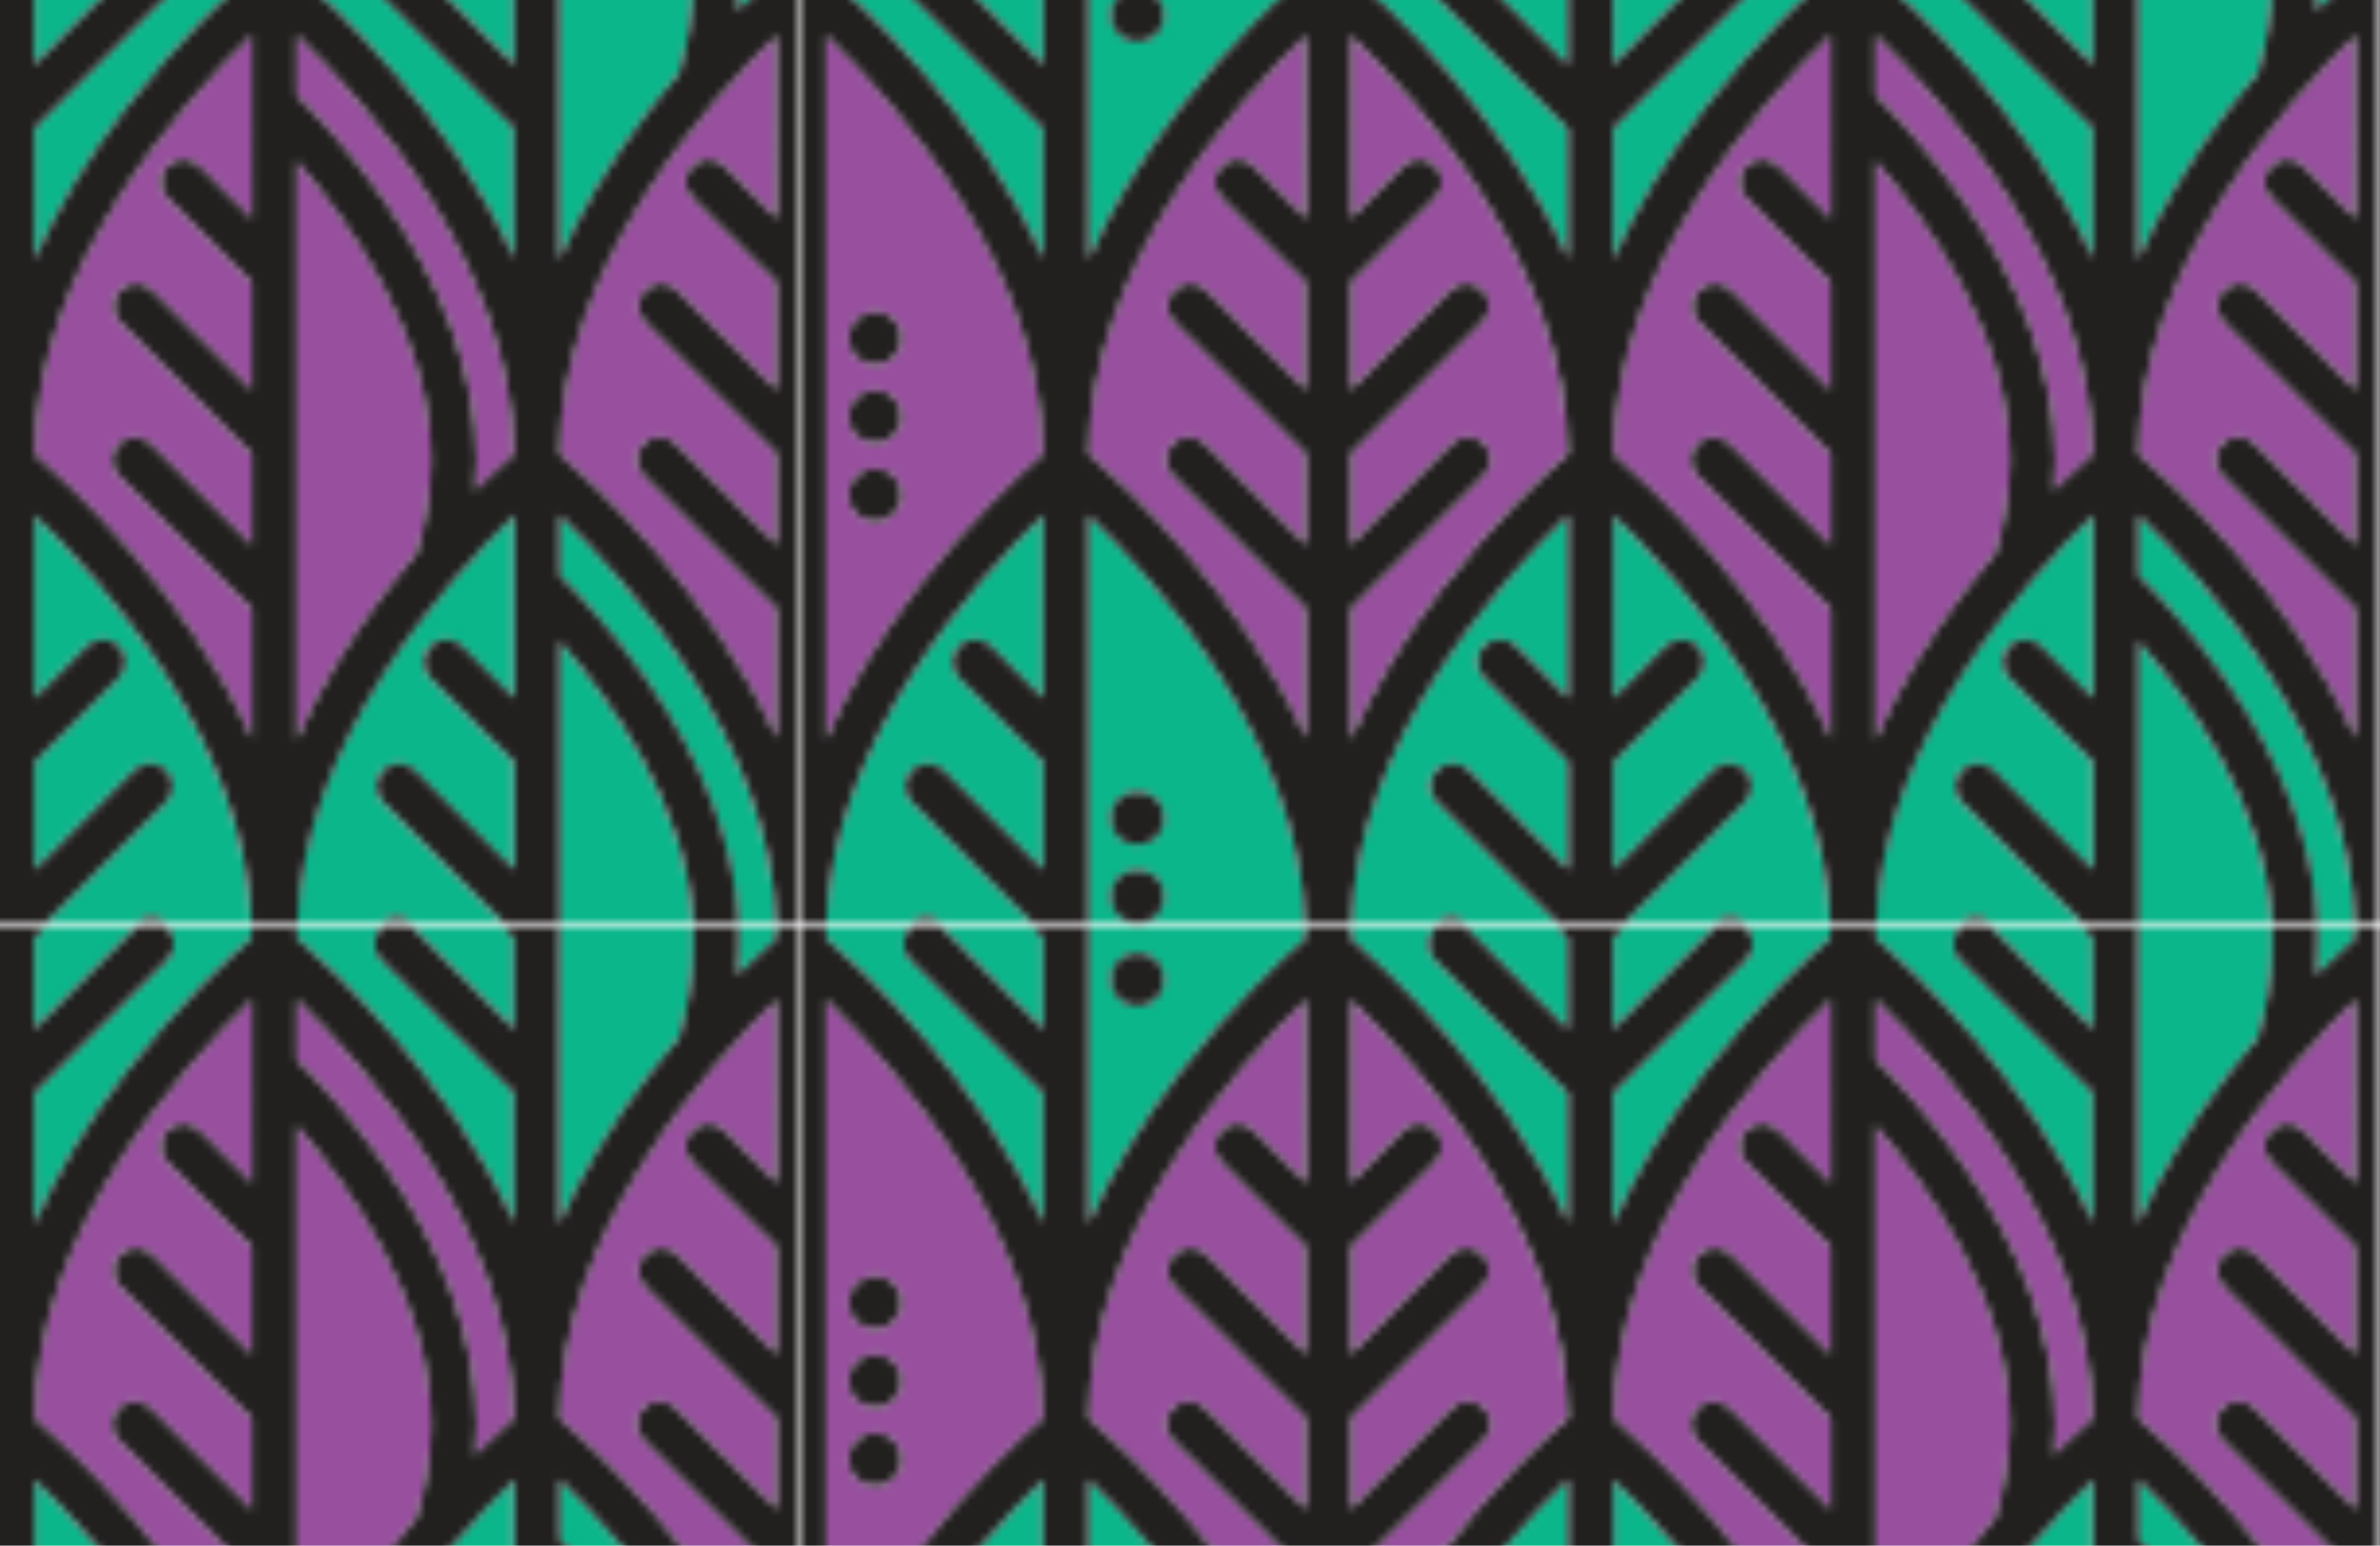 <?xml version="1.0" encoding="UTF-8"?><svg id="Layer_1" xmlns="http://www.w3.org/2000/svg" xmlns:xlink="http://www.w3.org/1999/xlink" viewBox="0 0 306 198.73"><defs><style>.cls-1{fill:none;}.cls-2{fill:#221f1f;}.cls-3{fill:#0bb68b;}.cls-4{fill:#974f9e;}.cls-5{fill:url(#New_Pattern_5);}</style><pattern id="New_Pattern_5" x="0" y="0" width="202.48" height="123.41" patternTransform="translate(-3347.7 -1988.6)" patternUnits="userSpaceOnUse" viewBox="0 0 202.48 123.41"><g><rect class="cls-1" width="202.48" height="123.41"/><path class="cls-3" d="M121.23,4.03l-17.1,17.1v16.8c2.87-6.45,6.76-12.93,11.65-19.31,6.87-8.96,13.67-15.15,16.26-17.38,0-.41-.01-.83-.03-1.24h-10.71c1.05,1.14,1.04,2.92-.07,4.02Z"/><polygon class="cls-3" points="104.13 12.9 117.03 0 105.33 0 104.13 1.2 104.13 12.9"/><polygon class="cls-3" points="98.31 1.2 97.11 0 85.41 0 98.31 12.9 98.31 1.2"/><path class="cls-3" d="M98.31,37.78V21.13L81.21,4.03c-1.11-1.11-1.13-2.88-.07-4.02h-10.71c-.01,.41-.02,.82-.03,1.24,4.25,3.64,19.44,17.53,27.92,36.55Z"/><path class="cls-3" d="M165.79,37.78V21.13l-17.1-17.1c-1.11-1.11-1.13-2.88-.07-4.02h-10.71c-.01,.41-.02,.82-.03,1.24,4.25,3.64,19.44,17.53,27.92,36.55Z"/><path class="cls-3" d="M194.5,5.91c2.2-2.17,3.97-3.75,5.03-4.66,0-.41-.01-.83-.03-1.24h-4.86c.03,.66,.05,1.32,.05,1.97,0,1.3-.06,2.61-.19,3.94Z"/><polygon class="cls-3" points="165.79 1.2 164.59 0 152.89 0 165.79 12.9 165.79 1.2"/><path class="cls-3" d="M171.61,19.92h0v18.01c2.87-6.45,6.76-12.93,11.65-19.31,1.26-1.65,2.52-3.2,3.76-4.65,1.15-3.86,1.85-7.9,1.85-12.01,0-.66-.02-1.31-.06-1.97h-17.2V19.92Z"/><path class="cls-3" d="M30.83,37.78V21.13L13.73,4.03C12.62,2.92,12.6,1.14,13.66,0H2.94c-.01,.41-.02,.82-.03,1.24,4.25,3.64,19.44,17.53,27.92,36.55Z"/><polygon class="cls-3" points="30.83 1.2 29.63 0 17.93 0 30.83 12.9 30.83 1.2"/><path class="cls-3" d="M36.65,0h27.89c.01,.41,.02,.83,.03,1.24-2.59,2.24-9.39,8.42-16.26,17.38-4.89,6.38-8.79,12.85-11.65,19.31V19.92h0V0Zm2.89,6.53c0,1.88,1.53,3.41,3.41,3.41s3.41-1.53,3.41-3.41-1.53-3.41-3.41-3.41-3.41,1.53-3.41,3.41Z"/><path class="cls-4" d="M64.57,99.49v-16.65l-17.1-17.1c-1.14-1.14-1.14-2.98,0-4.11,1.14-1.14,2.98-1.14,4.11,0l12.99,12.99v-11.7l-16.91-16.91c-1.14-1.14-1.14-2.98,0-4.11,1.14-1.14,2.98-1.14,4.11,0l12.79,12.79v-13.83l-10.82-10.82c-1.14-1.14-1.14-2.98,0-4.11,1.14-1.14,2.98-1.14,4.11,0l6.7,6.7V9.15c-9,8.72-27.69,29.71-27.92,53.79,4.25,3.64,19.44,17.53,27.92,36.55Z"/><path class="cls-4" d="M77.09,25.92c1.14-1.14,2.98-1.14,4.11,0,1.14,1.14,1.14,2.98,0,4.11l-10.82,10.82v13.83l12.79-12.79c1.14-1.14,2.98-1.14,4.11,0,1.14,1.14,1.14,2.98,0,4.11l-16.91,16.91v11.7l12.99-12.99c1.14-1.14,2.98-1.14,4.11,0,1.14,1.14,1.14,2.98,0,4.11l-17.1,17.1v16.8c2.87-6.45,6.76-12.93,11.65-19.31,6.87-8.96,13.67-15.15,16.26-17.38-.22-24.08-18.92-45.08-27.92-53.8v23.48l6.7-6.7Z"/><path class="cls-4" d="M132.05,99.49v-16.65l-17.1-17.1c-1.14-1.14-1.14-2.98,0-4.11,1.14-1.14,2.98-1.14,4.11,0l12.99,12.99v-11.7l-16.91-16.91c-1.14-1.14-1.14-2.98,0-4.11,1.14-1.14,2.98-1.14,4.11,0l12.79,12.79v-13.83l-10.82-10.82c-1.14-1.14-1.14-2.98,0-4.11,1.14-1.14,2.98-1.14,4.11,0l6.7,6.7V9.15c-9,8.72-27.69,29.71-27.92,53.79,4.25,3.64,19.44,17.53,27.92,36.55Z"/><path class="cls-4" d="M148.89,30c7.89,11.37,12.06,23.02,12.06,33.68,0,1.3-.06,2.61-.19,3.94,2.2-2.17,3.97-3.75,5.03-4.66-.22-24.08-18.92-45.08-27.92-53.8v7.7c1.92,1.88,6.46,6.57,11.02,13.15Z"/><path class="cls-4" d="M137.87,25.36v14.29h0v22.06h0v19.92h0v18.01c2.87-6.45,6.76-12.93,11.65-19.31,1.26-1.65,2.52-3.2,3.76-4.65,1.15-3.86,1.85-7.9,1.85-12.01,0-16.12-10.74-30.86-17.26-38.32Z"/><path class="cls-4" d="M30.83,62.95c-2.59,2.24-9.39,8.42-16.26,17.38-4.89,6.38-8.79,12.85-11.65,19.31v-18.01h0v-19.92h0v-22.06h0V9.15c9,8.72,27.69,29.71,27.92,53.8Zm-18.21,5.29c0-1.88-1.53-3.41-3.41-3.41s-3.41,1.53-3.41,3.41,1.53,3.41,3.41,3.41,3.41-1.53,3.41-3.41Zm0-10.08c0-1.88-1.53-3.41-3.41-3.41s-3.41,1.53-3.41,3.41,1.53,3.41,3.41,3.41,3.41-1.53,3.41-3.41Zm0-10.08c0-1.88-1.53-3.41-3.41-3.41s-3.41,1.53-3.41,3.41,1.53,3.41,3.41,3.41,3.41-1.53,3.41-3.41Z"/><path class="cls-4" d="M199.53,99.49v-16.65l-17.1-17.1c-1.14-1.14-1.14-2.98,0-4.11,1.14-1.14,2.98-1.14,4.11,0l12.99,12.99v-11.7l-16.91-16.91c-1.14-1.14-1.14-2.98,0-4.11,1.14-1.14,2.98-1.14,4.11,0l12.79,12.79v-13.83l-10.82-10.82c-1.14-1.14-1.14-2.98,0-4.11,1.14-1.14,2.98-1.14,4.11,0l6.7,6.7V9.15c-9,8.72-27.69,29.71-27.92,53.79,4.25,3.64,19.44,17.53,27.92,36.55Z"/><path class="cls-3" d="M81.4,107.71c-1.14-1.14-1.14-2.98,0-4.11,1.14-1.14,2.98-1.14,4.11,0l12.79,12.79v-13.83l-10.82-10.82c-1.14-1.14-1.14-2.98,0-4.11,1.14-1.14,2.98-1.14,4.11,0l6.7,6.7v-23.48c-8.84,8.57-27.05,29-27.89,52.56h10.71s.04-.06,.07-.09c1.14-1.14,2.98-1.14,4.11,0l.09,.09h11.7l-15.7-15.7Z"/><path class="cls-3" d="M104.13,70.85v23.48l6.7-6.7c1.14-1.14,2.98-1.14,4.11,0,1.14,1.14,1.14,2.98,0,4.11l-10.82,10.82v13.83l12.79-12.79c1.14-1.14,2.98-1.14,4.11,0,1.14,1.14,1.14,2.98,0,4.11l-15.7,15.7h11.7l.09-.09c1.14-1.14,2.98-1.14,4.11,0,.03,.03,.05,.06,.07,.09h10.71c-.84-23.56-19.04-43.99-27.89-52.56Z"/><path class="cls-3" d="M148.88,107.71c-1.14-1.14-1.14-2.98,0-4.11,1.14-1.14,2.98-1.14,4.11,0l12.79,12.79v-13.83l-10.82-10.82c-1.14-1.14-1.14-2.98,0-4.11,1.14-1.14,2.98-1.14,4.11,0l6.7,6.7v-23.48c-8.84,8.57-27.05,29-27.89,52.56h10.71s.04-.06,.07-.09c1.14-1.14,2.98-1.14,4.11,0l.09,.09h11.7l-15.7-15.7Z"/><path class="cls-3" d="M171.61,70.85v7.7c1.92,1.88,6.46,6.57,11.02,13.15,7.4,10.67,11.53,21.59,12.01,31.71h4.86c-.84-23.56-19.04-43.99-27.89-52.56Z"/><path class="cls-3" d="M171.61,87.05v14.3h0v22.06h17.2c-.82-15.37-10.95-29.22-17.2-36.36Z"/><path class="cls-3" d="M64.54,123.41h-27.89v-22.05h0v-30.5c8.84,8.57,27.05,29,27.89,52.56Zm-18.18-3.55c0-1.88-1.53-3.41-3.41-3.41s-3.41,1.53-3.41,3.41,1.53,3.41,3.41,3.41,3.41-1.53,3.41-3.41Zm0-10.08c0-1.88-1.53-3.41-3.41-3.41s-3.41,1.53-3.41,3.41,1.53,3.41,3.41,3.41,3.41-1.53,3.41-3.41Z"/><path class="cls-3" d="M13.93,107.71c-1.14-1.14-1.14-2.98,0-4.11,1.14-1.14,2.98-1.14,4.11,0l12.79,12.79v-13.83l-10.82-10.82c-1.14-1.14-1.14-2.98,0-4.11,1.14-1.14,2.98-1.14,4.11,0l6.7,6.7v-23.48c-8.84,8.57-27.05,29-27.89,52.56H13.66s.04-.06,.07-.09c1.14-1.14,2.98-1.14,4.11,0l.09,.09h11.7l-15.7-15.7Z"/><g><circle class="cls-2" cx="42.95" cy="6.53" r="3.41"/><path class="cls-2" d="M9.21,51.48c1.88,0,3.41-1.53,3.41-3.41s-1.53-3.41-3.41-3.41-3.41,1.53-3.41,3.41,1.53,3.41,3.41,3.41Z"/><path class="cls-2" d="M9.21,61.56c1.88,0,3.41-1.53,3.41-3.41s-1.53-3.41-3.41-3.41-3.41,1.53-3.41,3.41,1.53,3.41,3.41,3.41Z"/><path class="cls-2" d="M9.21,71.64c1.88,0,3.41-1.53,3.41-3.41s-1.53-3.41-3.41-3.41-3.41,1.53-3.41,3.41,1.53,3.41,3.41,3.41Z"/><path class="cls-2" d="M201.14,0h-1.64c.01,.41,.02,.83,.03,1.24-1.06,.92-2.83,2.5-5.03,4.67,.12-1.33,.19-2.64,.19-3.94,0-.65-.02-1.31-.05-1.97h-5.83c.03,.65,.06,1.31,.06,1.97,0,4.11-.7,8.15-1.85,12.01-1.23,1.45-2.49,3-3.76,4.65-4.89,6.38-8.79,12.85-11.65,19.31V19.92h0V0h-7.02l1.2,1.2V12.9L152.89,0h-4.27c-1.05,1.14-1.04,2.92,.07,4.02l17.1,17.1v16.65c-8.48-19.01-23.67-32.9-27.92-36.55h0c0-.41,.01-.83,.03-1.24h-5.88c.01,.41,.02,.83,.03,1.24-2.59,2.23-9.39,8.42-16.26,17.38-4.89,6.38-8.79,12.85-11.65,19.31V21.13L121.23,4.02c1.11-1.11,1.13-2.88,.07-4.02h-4.27l-12.9,12.9V1.2L105.33,0h-8.23l1.2,1.2V12.9L85.41,0h-4.27c-1.06,1.14-1.04,2.92,.07,4.02l17.1,17.1v16.65C89.84,18.77,74.64,4.88,70.39,1.24c0-.41,.01-.83,.03-1.24h-5.88c.01,.41,.02,.83,.03,1.24-2.59,2.23-9.39,8.42-16.26,17.38-4.89,6.38-8.79,12.85-11.65,19.31V19.92h0V0h-7.02l1.2,1.2V12.9L17.93,0h-4.27c-1.06,1.14-1.04,2.92,.07,4.02L30.83,21.13v16.65C22.36,18.77,7.16,4.88,2.91,1.24c0-.41,.01-.83,.03-1.24H0V123.41H2.94c.84-23.56,19.05-43.99,27.89-52.56v23.48l-6.7-6.7c-1.14-1.14-2.98-1.14-4.11,0-1.14,1.14-1.14,2.98,0,4.11l10.82,10.82v13.83l-12.79-12.79c-1.14-1.14-2.98-1.14-4.11,0-1.14,1.14-1.14,2.98,0,4.11l15.7,15.7h7.02v-22.06h0v-30.5c8.84,8.57,27.05,29,27.89,52.56h5.88c.84-23.56,19.04-43.99,27.89-52.56v23.48l-6.7-6.7c-1.14-1.14-2.98-1.14-4.11,0-1.14,1.14-1.14,2.98,0,4.11l10.82,10.82v13.83l-12.79-12.79c-1.14-1.14-2.98-1.14-4.11,0s-1.14,2.98,0,4.11l15.7,15.7h8.23l15.7-15.7c1.14-1.14,1.14-2.98,0-4.11s-2.98-1.14-4.11,0l-12.79,12.79v-13.83l10.82-10.82c1.14-1.14,1.14-2.98,0-4.11-1.14-1.14-2.98-1.14-4.11,0l-6.7,6.7v-23.48c8.84,8.57,27.05,29,27.89,52.56h5.88c.84-23.56,19.04-43.99,27.89-52.56v23.48l-6.7-6.7c-1.14-1.14-2.98-1.14-4.11,0-1.14,1.14-1.14,2.98,0,4.11l10.82,10.82v13.83l-12.79-12.79c-1.14-1.14-2.98-1.14-4.11,0s-1.14,2.98,0,4.11l15.7,15.7h7.02v-22.06h0v-14.3c6.25,7.14,16.38,20.98,17.2,36.36h5.83c-.48-10.12-4.6-21.03-12.01-31.71-4.56-6.58-9.1-11.27-11.02-13.15v-7.7c8.84,8.57,27.05,29,27.89,52.56h2.98V0h-1.34ZM14.56,80.33c-4.89,6.38-8.79,12.85-11.65,19.31v-18.01h0v-19.92h0v-22.06h0V9.15c9,8.72,27.69,29.71,27.92,53.79-2.59,2.23-9.39,8.42-16.26,17.38Zm50.01-47.7l-6.7-6.7c-1.14-1.14-2.98-1.14-4.11,0-1.14,1.14-1.14,2.98,0,4.11l10.82,10.82v13.83l-12.79-12.79c-1.14-1.14-2.98-1.14-4.11,0-1.14,1.14-1.14,2.98,0,4.11l16.91,16.91v11.7l-12.99-12.99c-1.14-1.14-2.98-1.14-4.11,0s-1.14,2.98,0,4.11l17.1,17.1v16.65c-8.48-19.01-23.67-32.9-27.92-36.55,.23-24.08,18.92-45.07,27.92-53.79v23.48Zm17.47,47.7c-4.89,6.38-8.79,12.85-11.65,19.31v-16.8l17.1-17.1c1.14-1.14,1.14-2.98,0-4.11s-2.98-1.14-4.11,0l-12.99,12.99v-11.7l16.91-16.91c1.14-1.14,1.14-2.98,0-4.11-1.14-1.14-2.98-1.14-4.11,0l-12.79,12.79v-13.83l10.82-10.82c1.14-1.14,1.14-2.98,0-4.11-1.14-1.14-2.98-1.14-4.11,0l-6.7,6.7V9.15c9,8.72,27.69,29.71,27.92,53.79-2.59,2.23-9.39,8.42-16.26,17.38Zm16.28-17.39c.6-.52,.97-.82,1.06-.89-.09,.07-.46,.37-1.06,.89Zm33.73-30.31l-6.7-6.7c-1.14-1.14-2.98-1.14-4.11,0-1.14,1.14-1.14,2.98,0,4.11l10.82,10.82v13.83l-12.79-12.79c-1.14-1.14-2.98-1.14-4.11,0-1.14,1.14-1.14,2.98,0,4.11l16.91,16.91v11.7l-12.99-12.99c-1.14-1.14-2.98-1.14-4.11,0s-1.14,2.98,0,4.11l17.1,17.1v16.65c-8.48-19.01-23.67-32.9-27.92-36.55-.56-.48-.94-.79-1.07-.9,.14,.11,.51,.41,1.07,.9,.23-24.08,18.92-45.07,27.92-53.79v23.48Zm21.23,43.05c-1.23,1.45-2.49,3-3.76,4.65-4.89,6.38-8.79,12.85-11.65,19.31v-18.01h0v-19.92h0v-22.06h0v-14.29c6.51,7.46,17.26,22.2,17.26,38.32,0,4.11-.7,8.15-1.85,12.01Zm7.48-8.07c.12-1.33,.19-2.64,.19-3.94,0-10.66-4.17-22.31-12.06-33.68-4.56-6.58-9.1-11.27-11.02-13.15v-7.7c9,8.72,27.69,29.71,27.92,53.79-1.06,.92-2.83,2.5-5.03,4.67Zm38.77-34.98l-6.7-6.7c-1.14-1.14-2.98-1.14-4.11,0-1.14,1.14-1.14,2.98,0,4.11l10.82,10.82v13.83l-12.79-12.79c-1.14-1.14-2.98-1.14-4.11,0-1.14,1.14-1.14,2.98,0,4.11l16.91,16.91v11.7l-12.99-12.99c-1.14-1.14-2.98-1.14-4.11,0s-1.14,2.98,0,4.11l17.1,17.1v16.65c-8.48-19.01-23.67-32.9-27.92-36.55,.23-24.08,18.92-45.07,27.92-53.79v23.48Z"/><path class="cls-2" d="M81.21,123.32s-.05,.06-.07,.09h4.27l-.09-.09c-1.14-1.14-2.98-1.14-4.11,0Z"/><path class="cls-2" d="M117.12,123.32l-.09,.09h4.27s-.04-.06-.07-.09c-1.14-1.14-2.98-1.14-4.11,0Z"/><path class="cls-2" d="M148.69,123.32s-.05,.06-.07,.09h4.27l-.09-.09c-1.14-1.14-2.98-1.14-4.11,0Z"/><path class="cls-2" d="M13.73,123.32s-.05,.06-.07,.09h4.27l-.09-.09c-1.14-1.14-2.98-1.14-4.11,0Z"/><circle class="cls-2" cx="42.95" cy="109.78" r="3.41"/><circle class="cls-2" cx="42.95" cy="119.86" r="3.41"/></g></g></pattern></defs><rect class="cls-5" width="306" height="198.73"/></svg>